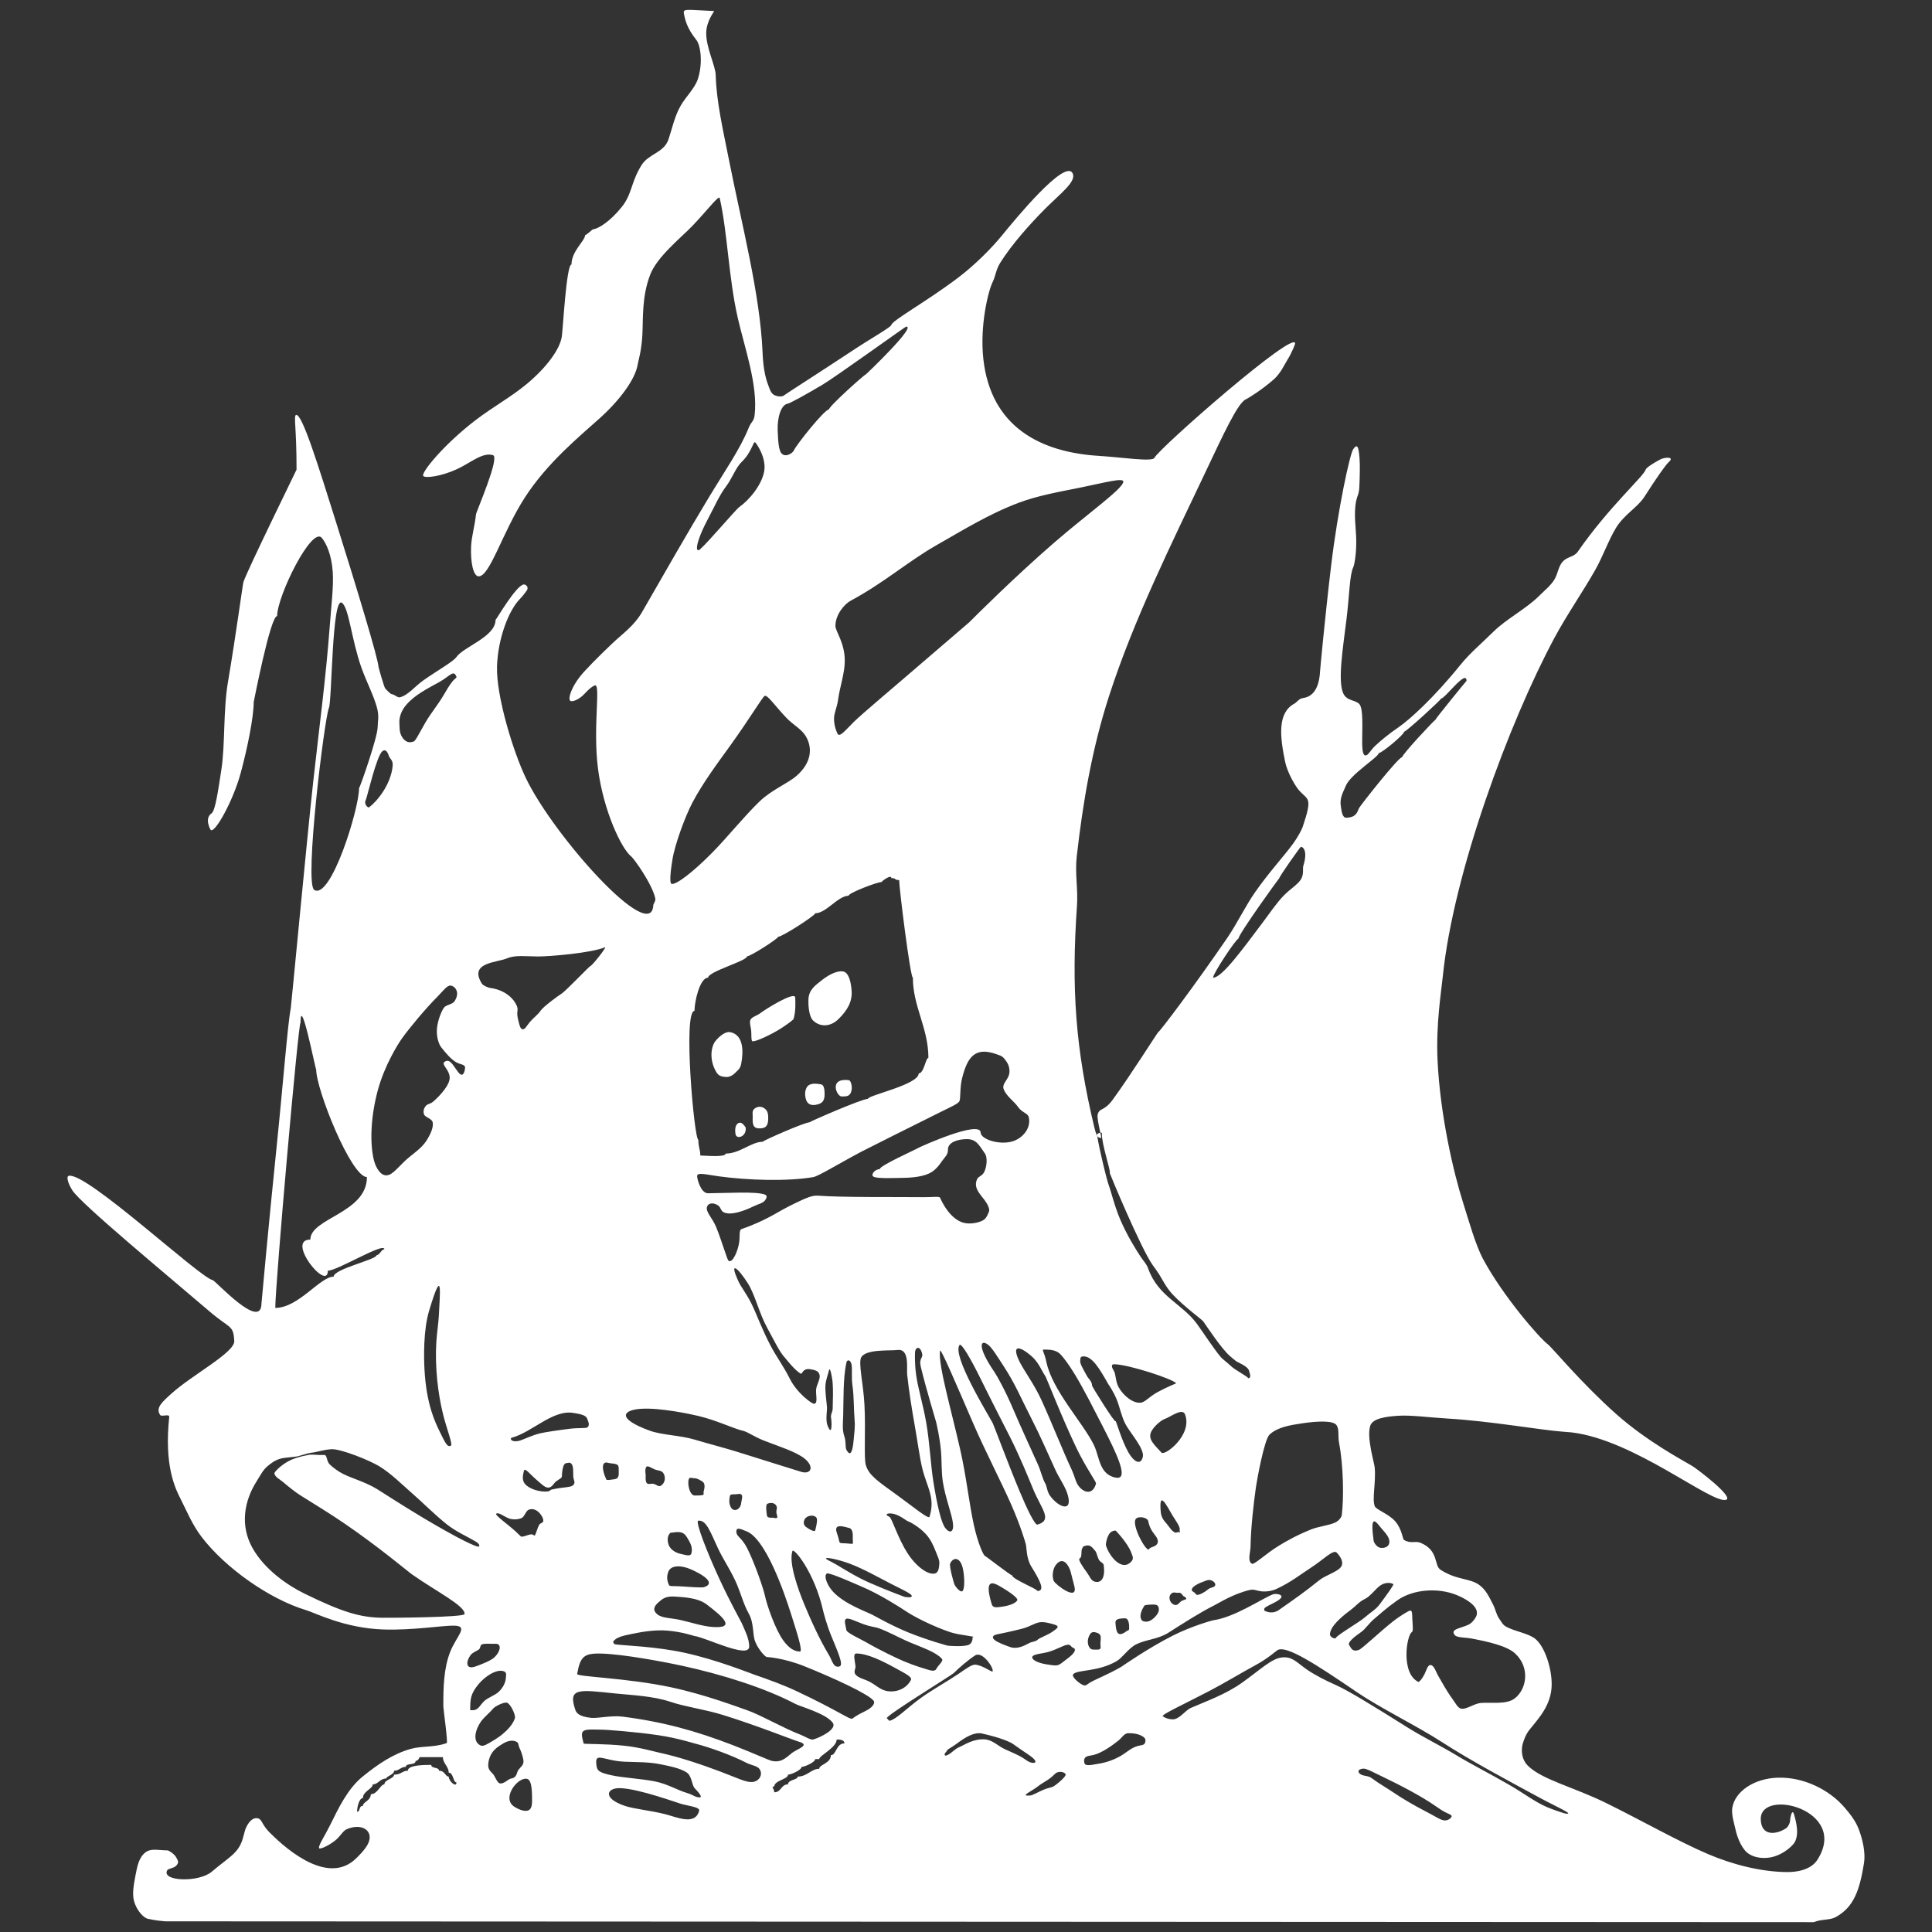 <svg xmlns="http://www.w3.org/2000/svg" xmlns:svg="http://www.w3.org/2000/svg" id="svg2160" width="512" height="512" version="1.0" xml:space="preserve"><rect width="100%" height="100%" fill="#333333" stroke="none"/><defs id="defs2235"><clipPath id="clp2"><path id="path2168" d="m 36,81.75 0,595.608 523.276,0 0,-595.608 -523.276,0 z" style="stroke:#000"/></clipPath><clipPath id="clp3"><path style="stroke:#000" id="path2173" d="m 36,81.75 523.276,0 0,595.608 -523.276,0 0,-595.608 z"/></clipPath><clipPath id="clp4"><path id="path2178" d="m 28.058,16.126 540.892,0 0,679.979 -540.892,0 0,-679.979 z" style="stroke:#000"/></clipPath></defs><clipPath id="clp1"><path style="stroke:#000" id="path2163" d="m 0,0 595.276,0 0,841.89 L 0,841.89 0,0 z"/></clipPath><path id="path2184" d="m 207.259,120.301 c -0.954,-0.777 -1.047,-3.595 -1.165,-6.199 -0.143,-3.142 0.777,-6.909 2.745,-7.144 0.428,-0.051 4.867,-2.45 9.159,-5.02 3.576,-2.141 21.908,-15.36 22.135,-15.378 2.881,-0.227 -10.571,12.619 -10.641,12.631 -0.435,0.07 -9.811,8.492 -9.811,9.313 -1.191,0 -8.681,9.421 -9.297,10.86 -0.264,0.616 -1.951,1.891 -3.124,0.937 m -19.622,17.175 c 1.884,-3.537 2.923,-6.085 4.751,-8.528 1.716,-2.294 2.57,-5.016 4.194,-6.568 2.609,-2.492 3.045,-5.534 3.539,-5.159 0.328,0.248 3.024,4.079 2.403,7.65 -0.641,3.685 -4.028,7.696 -6.619,9.513 -0.893,0.625 -8.389,9.493 -10.477,11.275 -0.298,0.255 -0.595,0.091 -0.633,0.025 -0.443,-0.784 0.626,-4.048 2.841,-8.208 m 34.291,56.92 c -0.096,-0.209 -0.935,-1.893 -0.903,-4.023 0.021,-1.457 0.825,-3.009 1.07,-4.897 0.442,-3.391 1.806,-7.094 1.78,-10.455 -0.039,-4.782 -2.482,-7.72 -2.482,-9.156 0,-2.986 2.41,-5.784 3.983,-6.632 9.131,-4.921 15.265,-10.471 22.865,-14.784 6.777,-3.847 13.76,-8.208 21.702,-11.2 5.09,-1.918 10.614,-2.875 16.598,-4.084 6.016,-1.215 11.199,-2.664 11.151,-1.517 -0.078,1.879 -9.425,8.438 -18.42,16.241 -10.521,9.125 -21.009,19.603 -22.405,21.013 -0.32,0.325 -5.954,5.073 -12.295,10.559 -7.467,6.458 -16.064,13.637 -18.378,15.928 -2.179,2.159 -3.726,4.182 -4.266,3.008 m -112.36,2.12 c -0.082,-0.011 -1.299,0.639 -2.405,-0.445 -1.483,-1.454 -1.225,-3.141 -1.321,-4.436 -0.096,-1.294 0.363,-3.184 1.855,-4.893 2.314,-2.651 5.673,-4.308 8.608,-5.929 2.987,-1.649 3.911,-3.505 4.673,-1.408 0.074,0.204 -0.537,0.512 -1.047,1.137 -0.746,0.913 -1.6,2.344 -2.444,3.791 -1.367,2.346 -3.337,4.703 -4.704,7.06 -1.702,2.936 -2.76,5.182 -3.216,5.122 m -12.638,15.502 c 0.33,-0.586 2.854,-11.788 4.427,-12.954 1.163,-0.863 1.606,1.109 1.774,1.448 0.338,0.684 1.073,1.011 0.92,2.535 -0.489,4.87 -4.08,9.28 -6.218,10.891 -0.328,0.247 -1.489,-0.882 -0.903,-1.92 m 258.402,1.586 c -0.395,-2.233 0.85,-4.093 1.265,-5.225 1.131,-3.094 8.783,-7.769 8.783,-8.799 0.803,0 6.725,-4.889 6.725,-5.669 0.56,0 9.811,-8.467 9.811,-8.798 1.028,0 6.725,-7.853 6.725,-4.675 -0.06,0 -8.268,10.077 -8.268,10.344 -0.232,0 -8.783,9.135 -8.783,9.865 -1.013,0 -10.833,12.513 -11.391,13.437 -0.337,0.559 -0.543,2.156 -2.37,2.49 -0.534,0.098 -1.298,0.294 -1.673,-0.118 -0.628,-0.686 -0.717,-2.253 -0.823,-2.852 m -177.37,20.624 c -0.648,-0.213 -0.193,-3.802 0.244,-6.474 0.677,-4.143 3.418,-11.486 5.261,-14.995 2.819,-5.365 6.781,-10.63 10.125,-15.274 5.06,-7.028 8.463,-12.742 9.032,-13.054 0.757,-0.416 2.875,2.811 5.937,5.966 1.574,1.621 3.866,2.837 4.972,4.692 1.844,3.091 1.55,6.998 -2.393,10.474 -2.379,2.097 -6.613,3.694 -9.879,6.855 -4.223,4.086 -8.562,9.544 -12.576,13.608 -5.162,5.224 -9.611,8.566 -10.723,8.201 m -94.685,1.612 c -2.692,-1.657 2.715,-45.655 3.892,-48.257 0.805,-1.775 0.79,-29.693 3.44,-27.835 1.855,1.3 2.533,9.712 5.134,17.095 1.363,3.866 3.32,7.487 4.192,10.83 0.58,2.229 0.146,3.633 0.149,4.97 0.005,2.736 -4.76,16.251 -4.937,16.251 0,5.61 -7.493,29.643 -11.869,26.946 m 238.189,23.266 c 0,-1.141 6.126,-10.344 6.725,-10.344 0,-1.157 10.753,-16.051 10.84,-16.051 0,-0.428 5.427,-8.117 5.696,-8.283 0.165,-0.102 2.091,0.45 0.641,5.121 -0.193,0.624 0.269,2.246 -0.728,3.67 -0.957,1.366 -2.765,2.392 -4.445,4.126 -1.905,1.965 -3.733,4.691 -5.548,7.1 -5.347,7.093 -10.791,14.661 -13.18,14.661 m -103.545,0.555 c 2.144,-1.68 4.161,-2.419 5.45,-2.226 1.72,0.258 2.181,3.346 2.31,5.089 0.216,2.905 -1.098,5.225 -3.525,7.586 -2.351,2.286 -5.207,1.915 -6.778,0.232 -1.046,-1.12 -1.186,-4.052 -1.148,-5.359 0.078,-2.676 1.732,-3.786 3.691,-5.322 m -80.642,10.454 c -0.527,-2.127 0.185,-2.266 -0.3,-3.492 -0.708,-1.792 -2.954,-4.234 -6.967,-4.788 -0.777,-0.107 -2.028,-0.696 -2.31,-1.146 -3.543,-5.679 3.853,-5.526 6.725,-6.737 2.17,-0.914 5.016,-0.491 8.036,-0.477 3.209,0.015 14.265,-0.915 17.849,-2.441 0.711,-0.303 -3.501,5.055 -3.92,5.011 -0.136,-0.015 -6.566,6.646 -7.485,7.222 -1.181,0.74 -5.056,3.614 -5.696,4.638 -0.547,0.877 -1.944,1.914 -2.81,2.951 -0.929,1.111 -1.335,2.185 -2.103,1.855 -0.495,-0.212 -0.714,-1.366 -1.018,-2.596 m 62.006,5.751 c -0.255,-0.594 -0.122,-1.667 -0.222,-2.742 -0.088,-0.95 -0.435,-1.894 -0.277,-2.618 0.232,-1.055 1.798,-1.245 2.814,-2.087 0.841,-0.696 9.063,-5.904 9.136,-4.058 0.06,1.509 0.142,3.816 -0.466,5.742 -0.036,0.115 -2.058,1.745 -4.469,3.13 -2.909,1.672 -6.312,3.104 -6.515,2.632 m -2.866,6.027 c -0.259,1.356 -0.86,1.674 -1.4,2.235 -0.924,0.963 -1.818,1.409 -2.93,1.259 -0.668,-0.091 -1.559,-0.149 -2.179,-1.133 -1.965,-3.117 -1.613,-6.784 -0.276,-8.42 1.094,-1.338 2.678,-2.523 3.822,-2.312 3.751,0.69 3.521,5.448 2.962,8.371 m 26.597,8.682 c -1.283,-0.022 -3.492,-4.979 1.946,-4.322 0.467,0.058 1.029,1.674 0.625,2.999 -0.379,1.247 -1.189,1.347 -2.571,1.323 m -5.365,-3.182 c 0.866,0.18 0.866,1.988 0.87,2.61 0.012,2.047 -0.989,2.406 -1.742,2.641 -0.881,0.273 -2.078,0.374 -2.768,-0.448 -0.61,-0.726 -0.785,-2.309 -0.557,-3.174 0.277,-1.051 0.805,-2.334 4.198,-1.629 m -14.088,9.353 c -0.076,1.909 -0.979,2.181 -1.866,2.266 -2.071,0.197 -2.328,-0.853 -2.231,-2.99 0.03,-0.654 -0.249,-1.606 0.407,-2.161 1.163,-0.985 2.529,-0.536 3.221,0.367 0.556,0.726 0.49,1.958 0.468,2.518 m -8.649,3.816 c -0.433,-2.688 0.878,-3.218 1.456,-2.994 0.654,0.254 1.23,1.201 1.239,1.289 0.256,2.416 -2.456,3.191 -2.695,1.705 m -9.336,5.664 c 0,-1.677 -0.514,-2.08 -0.514,-4.16 -1.1,0 -4.132,-34.162 -1.029,-34.162 0,-2.439 1.405,-8.798 3.601,-8.798 0,-1.647 10.326,-4.435 10.326,-5.669 0.963,0 8.268,-4.715 8.268,-5.19 1.091,0 9.811,-5.63 9.811,-6.221 2.887,0 6.045,-4.639 8.819,-4.639 0,-0.747 7.587,-3.644 8.783,-3.644 0,-0.236 2.572,-2.132 2.572,-1.031 1.497,0 0.563,0.516 2.058,0.516 0,2.087 2.959,25.879 3.638,25.879 0,7.627 4.115,13.331 4.115,21.241 -0.726,0 -1.182,4.123 -2.572,4.123 0,2.98 -13.449,5.778 -13.449,6.737 -1.647,0 -15.507,6.069 -15.507,6.221 -1.268,0 -12.384,4.871 -12.384,5.154 -3.03,0 -6.05,3.129 -9.811,3.129 0,1.068 -5.511,0.515 -6.725,0.515 m -83.707,5.191 c -1.376,-0.351 -2.432,-2.35 -2.858,-4.22 -1.089,-4.781 -0.682,-11.605 1.068,-18.151 1.825,-6.828 5.51,-12.572 6.457,-13.89 2.095,-2.913 6.251,-7.886 9.397,-11.051 1.537,-1.545 2.524,-3.021 3.509,-2.918 1,0.106 2.619,1.661 1.002,4.158 -0.552,0.854 -2.122,0.892 -2.736,1.621 -0.628,0.747 -1.727,3.365 -1.92,5.598 -0.198,2.304 0.528,4.225 1.135,4.988 1.047,1.319 2.493,3.093 3.898,3.923 1.24,0.732 2.524,0.52 2.411,1.599 -0.067,0.636 -0.373,2.257 -1.306,1.582 -0.676,-0.488 -1.597,-2.271 -2.458,-3.096 -0.67,-0.641 -1.304,-0.49 -1.759,-0.08 -0.816,0.736 1.781,2.261 1.416,4.564 -0.366,2.304 -3.695,5.388 -4.456,5.994 -0.601,0.478 -1.339,0.531 -1.76,0.959 -0.9,0.913 -0.75,2.176 -0.386,2.593 0.501,0.577 1.954,0.96 2.129,1.821 0.279,1.379 -0.63,3.291 -1.681,4.928 -1.393,2.168 -3.834,3.566 -5.744,5.386 -2.251,2.145 -3.634,4.132 -5.358,3.691 m 91.181,22.68 c -0.392,-0.3 -1.691,-5.02 -3.294,-8.959 -0.962,-2.362 -2.93,-4.084 -2.366,-5.406 0.481,-1.127 1.966,-0.978 3.005,-0.195 0.624,0.471 0.593,1.394 1.469,1.778 1.843,0.809 5.169,-0.327 7.826,-1.622 1.207,-0.59 2.5,-0.823 3.061,-1.607 0.483,-0.673 0.623,-1.238 -0.058,-1.506 -2.3,-0.904 -10.322,-0.372 -15.068,-0.351 -1.895,0.009 -2.873,-3.695 -2.889,-4.523 -0.023,-1.135 2.375,-0.421 5.785,0.04 7.512,1.014 17.814,1.407 24.966,0.21 1.392,-0.233 6.568,-3.454 12.778,-6.745 1.163,-0.616 13.848,-6.972 21.239,-10.639 2.673,-1.327 4.587,-2.135 4.788,-2.851 0.29,-1.035 0.061,-3.572 0.662,-5.97 1.416,-5.656 3.442,-8.385 9.077,-6.389 1.496,0.53 1.724,0.53 2.798,2.141 0.601,0.9 0.926,2.39 0.471,3.592 -0.484,1.278 -1.761,2.274 -1.35,3.472 0.66,1.916 2.781,3.265 3.86,4.828 1.013,1.467 2.574,1.602 2.818,2.67 0.696,3.051 -1.806,5.757 -4.531,6.475 -3.503,0.923 -8.19,-0.661 -8.226,-2.395 -0.069,-3.385 -15.735,3.627 -16.419,4.02 -1.192,0.684 -10.326,4.751 -10.326,5.668 -0.472,0 -1.162,0.304 -1.469,0.644 -0.155,0.171 -1.051,1.187 0.185,1.49 1.397,0.34 3.63,0.245 6.075,0.211 2.772,-0.037 5.817,-0.096 8.228,-1.17 1.641,-0.73 2.685,-2.136 3.578,-3.428 0.659,-0.954 1.515,-1.537 1.481,-2.9 -0.049,-1.952 2.602,-2.791 4.987,-2.796 2.54,-0.004 3.184,1.494 4.824,3.828 0.688,0.976 0.539,3.409 -0.205,4.897 -0.51,1.017 -1.523,1.147 -1.853,1.84 -1.064,2.24 0.641,3.863 1.941,5.568 0.78,1.024 1.46,2.392 1.185,3.061 -0.35,0.849 -0.731,1.86 -1.573,2.321 -1.309,0.72 -3.797,1.181 -5.574,0.525 -3.136,-1.157 -5.055,-4.788 -5.813,-6.505 -0.194,-0.44 -1.915,-0.129 -4.402,-0.157 -6.929,-0.077 -21.397,0.096 -27.971,-0.394 -1.536,-0.114 -3.141,0.643 -4.802,1.412 -2.004,0.926 -4.092,1.997 -6.24,3.245 -3.256,1.891 -6.785,3.389 -9.198,4.198 -0.724,0.242 -0.387,1.892 -0.63,3.517 -0.355,2.373 -1.783,5.662 -2.831,4.861 M 72.952,346.61 c 0,-6.166 6.098,-75.577 6.688,-75.577 0,-7.815 3.95,12.406 4.152,12.406 0,5.32 9.271,28.493 13.449,28.493 0,9.552 -14.993,10.873 -14.993,16.566 -6.663,0 4.63,13.981 4.63,8.246 2.589,0 14.993,-7.68 14.993,-5.669 -0.847,0 -1.215,1.546 -2.058,1.546 0,1.193 -11.392,3.656 -11.392,5.706 -3.613,0 -9.296,8.283 -15.469,8.283 m 257.811,18.626 c 0,-0.428 -3.42,-2.077 -4.703,-3.355 -0.63,-0.628 -2.107,-1.729 -2.497,-2.19 -1.902,-2.24 -4.629,-6.48 -6.35,-8.837 -3.944,-5.4 -10.259,-7.211 -12.919,-14.636 -0.473,-1.322 -1.19,-1.944 -1.946,-3.068 -1.279,-1.902 -3.754,-5.907 -5.465,-9.942 -1.607,-3.791 -2.475,-7.64 -2.964,-8.842 -0.691,-1.705 -3.461,-13.649 -3.155,-13.872 0.077,-0.055 1.255,-0.577 1.241,-0.177 -0.108,2.864 2.499,10.297 2.086,10.545 -0.049,0.03 8.14,19.782 11.382,24.403 0.628,0.895 1.043,1.384 1.668,2.373 0.827,1.309 1.937,3.629 3.659,5.441 3.29,3.457 7.62,6.488 8.095,7.136 0.816,1.113 4.71,7.124 7.052,9.157 0.36,0.313 1.333,1.14 1.709,1.411 0.275,0.196 3.165,1.339 3.361,2.529 0.066,0.397 0.796,1.922 -0.254,1.922 m -35.643,-2.061 c -0.335,-0.498 -0.858,-1.624 0.085,-1.63 3.702,-0.025 15.905,3.993 16.482,5.051 0.014,0.028 -2.561,1.031 -4.912,2.329 -2.282,1.26 -3.235,2.608 -4.387,2.79 -1.939,0.307 -4.562,-1.661 -5.92,-4.05 -0.9,-1.583 -0.696,-3.523 -1.348,-4.491 m -79.592,8.798 c -0.424,-0.092 -4.212,-2.602 -6.247,-6.65 -1.612,-3.207 -3.616,-5.948 -4.983,-8.539 -2.373,-4.498 -3.713,-8.37 -5.145,-11.28 -1.263,-2.566 -2.711,-4.336 -3.401,-5.812 -2.661,-5.699 -0.304,-3.905 2.423,0.38 1.931,3.033 3.009,7.99 5.159,11.851 1.574,2.826 3.204,6.344 4.639,7.837 0.149,0.154 2.688,3.475 4.266,4.29 0.336,0.173 0.515,-1.469 2.345,-1.209 2.14,0.306 2.354,0.803 2.572,1.417 0.415,1.17 -0.889,2.764 -0.896,4.245 -0.009,1.71 0.537,3.745 -0.732,3.47 m 3.637,1.03 c -0.183,-2.264 -0.545,-4.205 -0.398,-6.041 0.101,-1.256 0.592,-2.468 0.914,-3.787 0.345,-1.421 0.943,2.776 0.961,3.008 0.207,2.602 0.064,4.414 0.026,7.196 -0.011,0.819 -0.695,1.6 -0.381,2.648 0.07,0.237 0.38,5.162 -0.987,1.739 -0.561,-1.404 -0.081,-4.108 -0.133,-4.762 m -83.513,7.99 c 5.248,-1.369 10.896,-7.501 16.299,-6.552 1.126,0.198 3.293,0.438 3.634,1.489 0.161,0.495 0.924,1.768 0.023,2.371 -0.343,0.231 -2.801,0.113 -4.211,0.286 -3.468,0.426 -6.994,0.958 -8.158,1.235 -2.252,0.532 -4.059,1.491 -5.388,1.928 -0.85,0.28 -1.563,0.216 -1.877,0.118 -0.677,-0.209 -0.768,-0.758 -0.322,-0.875 m -23.155,-17.996 c -0.188,-3.314 -0.315,-10.5 1.217,-15.62 3.762,-12.572 2.826,-4.251 2.602,0.962 -0.1,2.313 -0.503,4.491 -0.682,7.326 -0.404,6.418 0.38,13.514 1.805,19.225 0.924,3.701 2.557,7.869 2.095,8.177 -0.932,0.622 -1.483,-0.587 -2.857,-3.373 -1.418,-2.875 -3.654,-7.476 -4.18,-16.698 m 196.036,13.099 c 1.693,-0.569 4.822,-3.124 5.528,-1.237 2.024,5.412 -5.381,11.073 -6.263,10.087 -1.792,-2.005 -3.87,-3.604 -2.578,-5.785 0.944,-1.592 2.745,-2.873 3.313,-3.064 m -84.737,4.675 c -0.669,-1.872 -0.396,-3.689 -0.343,-5.554 0.066,-2.398 0.045,-4.836 0.131,-7.136 0.085,-2.293 0.225,-4.651 0.728,-7.004 0.181,-0.852 1.076,-0.796 1.354,0.532 0.242,1.151 -0.068,3.431 0.244,5.55 0.428,2.915 0.318,6.409 0.574,9.281 0.158,1.771 -0.117,3.545 -0.246,5.04 -0.262,3.014 -0.785,4.826 -1.935,2.726 -0.319,-0.582 -0.088,-2.267 -0.506,-3.435 m 71.839,-4.159 c -0.182,0.623 -6.206,-9.168 -6.21,-9.314 -0.036,-1.29 -0.92,-1.799 -1.436,-2.755 -1.062,-1.975 -1.858,-3.182 -1.715,-4.035 0.064,-0.387 -0.113,-0.993 0.732,-1.052 2.461,-0.172 4.494,3.493 6.72,7.381 0.088,0.154 1.32,1.85 2.224,4.077 0.798,1.964 1.207,4.343 2.28,6.441 1.098,2.149 5.108,6.58 4.635,8.696 -0.534,2.392 -2.381,1.388 -3.822,-1.139 -1.853,-3.248 -3.315,-8.615 -3.407,-8.301 m -83.193,13.473 c -0.578,-0.148 -8.252,-2.588 -16.922,-5.288 -3.591,-1.119 -7.786,-2.19 -11.382,-3.271 -3.967,-1.193 -8.699,-1.181 -12.065,-2.422 -8.928,-3.293 -6.903,-5.482 -2.086,-5.766 4.97,-0.293 12.915,1.381 15.105,1.909 4.966,1.196 9.272,3.349 11.843,3.942 1.252,0.289 2.829,1.521 5.496,2.576 3.653,1.445 8.618,2.953 10.881,4.847 2.428,2.032 1.746,4.144 -0.87,3.475 m 83.707,1.546 c -0.051,-8.5e-4 -2.396,0.003 -3.883,-2.381 -1.12,-1.797 -1.408,-4.375 -2.439,-6.438 -2.98,-5.958 -10.927,-14.333 -12.51,-21.815 -0.641,-3.032 -1.434,-3.373 -0.568,-3.348 0.727,0.02 2.499,-0.084 3.814,0.841 0.758,0.535 2.572,2.885 4.543,6.178 2.234,3.732 4.722,8.657 7.059,13.204 3.762,7.32 6.825,13.787 3.983,13.759 m -132.179,-1.501 c 0.065,1.504 -0.38,1.79 -1.303,1.902 -0.908,0.11 -1.862,0.349 -2.019,-0.003 -0.543,-1.225 -1.344,-3.47 -0.522,-4.249 0.451,-0.427 1.084,-0.033 1.722,0.015 2.486,0.181 2.052,0.706 2.122,2.336 m 7.095,0.325 c -0.103,-0.51 -0.04,-1.489 0.231,-1.739 0.428,-0.392 1.256,0.293 2.251,0.703 0.774,0.32 1.722,0.234 2.196,0.896 0.741,1.036 0.562,2.675 -0.572,3.392 -0.672,0.425 -1.203,-0.296 -1.946,-0.474 -0.655,-0.156 -1.543,0.293 -1.879,-0.264 -0.424,-0.701 -0.149,-1.859 -0.282,-2.515 m 114.353,2.677 c -0.432,-0.817 -0.766,-2.288 -1.431,-3.694 -2.194,-4.634 -5.025,-11.872 -7.942,-18.303 -2.079,-4.583 -4.921,-8.155 -6.09,-10.773 -0.759,-1.697 -0.827,-2.579 -0.472,-2.891 0.592,-0.518 2.357,0.552 4.05,2.08 1.738,1.569 2.531,3.744 3.509,5.169 0.291,0.422 4.325,10.864 8.162,18.881 2.626,5.486 5.374,9.132 5.25,9.575 -0.969,3.491 -3.842,2.215 -5.036,-0.045 m -146.358,0.045 c -0.736,-0.919 -0.533,-2.221 -0.215,-3.394 0.258,-0.948 1.528,0.809 3.164,2.224 2.17,1.878 3.291,3.282 4.804,1.17 0.704,-0.982 1.858,-1.203 2.086,-1.804 0.014,-0.035 0.02,-3.64 1.206,-3.622 0.331,0.005 1.018,-0.472 1.504,0.426 0.393,0.727 0.257,1.916 0.316,3.125 0.046,0.931 0.677,1.543 0.003,2.249 -0.665,0.698 -2.555,0.483 -5.613,1.172 -0.744,0.168 -0.397,0.432 -1.162,0.522 -1.974,0.23 -4.914,-0.589 -6.095,-2.068 m 43.948,-1.545 c 1.532,0.254 1.315,-0.106 3.041,0.91 0.886,0.522 0.726,1.703 0.435,2.699 -0.238,0.814 0.873,1.087 -2.375,1.087 -1.687,0 -2.239,-4.885 -1.102,-4.697 m 94.085,1.67 c -0.875,-1.518 -1.214,-3.39 -2.035,-5.213 -2.182,-4.848 -4.68,-10.244 -6.45,-14.42 -2.207,-5.208 -4.376,-9.041 -5.016,-9.978 -4.933,-7.217 -3.672,-8.942 -1.61,-7.218 1.044,0.873 2.479,3.264 3.889,5.405 3.157,4.795 4.685,8.632 7.369,13.86 2.432,4.736 4.374,9.273 6.47,13.84 1.023,2.231 2.683,4.435 3.296,6.717 1.244,4.629 -2.571,3.123 -4.764,0.045 -0.731,-1.025 -0.843,-2.502 -1.15,-3.036 m -80.672,5.066 c -0.182,1.716 -2.004,2.499 -2.764,1.014 -0.611,-1.193 -0.326,-2.324 -0.231,-2.888 0.098,-0.58 0.75,-0.467 1.527,-0.493 0.604,-0.021 1.327,-0.337 1.649,0.241 0.246,0.441 -0.092,1.283 -0.181,2.126 m 31.833,-38.694 c 1.321,-2.197 7.528,-1.664 9.636,-1.915 3.21,-0.385 2.36,4.857 2.517,6.428 0.407,4.066 1.381,10.044 1.879,12.808 0.954,5.315 1.45,9.436 2.177,12.308 1.234,4.883 3.447,7.604 1.87,12.673 -0.229,0.732 -4.491,-2.785 -8.576,-5.744 -4.996,-3.619 -7.467,-5.205 -8.291,-7.944 -0.575,-1.91 -0.009,-9.11 -0.371,-16.018 -0.294,-5.63 -1.692,-11.179 -0.841,-12.597 m -25.056,41.609 c -0.284,-2.072 -0.092,-2.684 0.202,-2.795 1.176,-0.445 2.128,-0.076 2.431,0.752 0.148,0.404 -0.104,1.054 -0.087,1.508 0.015,0.41 0.333,1.139 0.257,1.354 -0.157,0.44 -0.824,0.101 -1.118,0.112 -1.573,0.054 -1.592,-0.25 -1.685,-0.931 m 71.749,2.755 c -0.689,0.203 -2.822,-4.248 -4.77,-8.923 -3.248,-7.79 -6.772,-17.369 -7.1,-17.988 -1.248,-2.357 -10.866,-17.927 -8.783,-20.69 0.493,-0.652 3.141,3.992 5.431,8.648 3.139,6.38 7.138,14.139 7.951,15.756 2.682,5.338 4.806,10.611 6.154,13.866 2.179,5.265 5.232,8.117 1.115,9.33 m -27.589,-11.386 c -0.73,-4.548 -0.967,-10.327 -1.9,-15.694 -0.824,-4.734 -2.229,-9.231 -2.681,-12.711 -0.398,-3.069 -0.301,-5.199 -0.28,-5.851 0.039,-1.248 1.16,-1.921 1.8,0.009 0.564,1.697 -0.884,1.193 -0.24,3.932 1.231,5.227 3.978,14.267 4.04,14.553 0.228,1.041 0.938,4.001 1.268,7.497 0.25,2.634 0.067,5.527 0.518,8.401 0.635,4.039 2.354,8.419 2.661,10.84 0.306,2.421 -0.801,2.884 -2.019,1.327 -1.138,-1.454 -2.198,-6.277 -3.167,-12.305 m -33.887,11.901 c -0.537,-0.463 -0.592,-1.3 -0.188,-1.963 0.694,-1.139 2.596,-1.196 3.104,-0.358 0.289,0.478 0.097,1.638 -0.33,3.317 -0.173,0.683 -2.148,-0.619 -2.586,-0.996 m 94.144,-3.9 c -0.527,-5.956 1.5,-1.769 3.179,1.066 0.508,0.859 2.116,3 1.826,3.695 -0.082,0.195 0.384,0.833 -0.212,0.62 -0.262,-0.093 -0.73,0.229 -0.955,0.132 -0.975,-0.419 -1.414,-1.323 -2.156,-2.226 -0.584,-0.713 -1.528,-1.531 -1.683,-3.288 m -169.584,6.513 c -0.31,-0.24 -0.784,-0.774 -1.45,-1.381 -1.999,-1.822 -5.596,-4.345 -5.055,-4.649 0.75,-0.422 1.981,0.804 3.558,1.341 0.574,0.195 1.915,0.328 3.123,-0.153 0.771,-0.308 1.12,-1.853 1.847,-2.189 1.341,-0.62 2.508,0.362 2.958,0.871 0.41,0.464 1.071,1.376 0.954,2.14 -0.079,0.525 -0.726,0.41 -1.027,0.906 -0.535,0.885 -0.848,2.311 -1.143,2.796 -0.176,0.291 -0.514,-0.27 -1.005,-0.227 -0.94,0.082 -2.359,0.855 -2.759,0.544 m 87.31,1.941 c -3.838,-0.394 -2.317,0.568 -3.549,-2.827 -1.028,-2.833 2.19,-1.569 3.242,-1.341 0.959,0.206 0.991,1.626 0.966,2.266 -0.073,1.925 0.436,2.013 -0.659,1.902 m -143.108,-23.592 -0.534,-0.365 c 0.336,-0.127 0.941,-0.14 1.678,-0.282 1.29,-0.249 2.877,-0.716 4.38,-0.807 2.65,-0.16 10.464,3.103 12.742,4.508 3.27,2.015 6.081,4.894 8.866,7.309 2.604,2.259 5.837,5.536 9.085,8.122 2.42,1.927 5.953,3.507 7.606,4.523 1.247,0.767 0.981,1.197 0.875,1.318 -0.363,0.414 -5.83,-2.263 -14.507,-7.427 -5.928,-3.527 -11.622,-7.264 -12.555,-7.826 -3.557,-2.145 -7.533,-3 -9.97,-4.557 -1.618,-1.034 -2.633,-2.007 -2.796,-2.287 -0.611,-1.047 -0.465,-2.161 -1.156,-2.149 -1.777,0.034 -3.073,-0.143 -3.713,-0.08 m 281.797,22.795 c -0.902,-6.522 0.227,-5.633 1.63,-3.798 0.675,0.881 2.013,2.131 2.387,3.214 0.703,2.028 -1.029,2.705 -2.297,2.447 -0.866,-0.176 -1.647,-1.321 -1.721,-1.862 m -62.962,-5.844 c 0.714,-0.741 3.051,-0.335 3.237,0.679 0.443,2.408 1.808,3.545 2.221,4.303 0.629,1.157 0.275,1.813 -0.443,2.237 -0.491,0.29 -1.254,0.351 -1.588,0.868 -0.642,0.992 -4.849,-6.614 -3.428,-8.087 m -120.668,9.339 c -0.184,-0.033 -2.007,-0.428 -2.921,-1.847 -0.479,-0.743 -0.809,-2.359 -0.166,-3.307 0.437,-0.644 0.235,-0.381 1.029,-0.516 2.498,-0.422 3.13,0.291 3.841,1.477 0.628,1.047 1.512,2.438 1.049,4.047 -0.285,0.99 -1.783,0.33 -2.833,0.146 m 151.395,2.614 c -1.274,-0.728 -0.416,-2.885 -0.384,-4.547 0.099,-5.205 0.804,-11.226 1.424,-15.706 0.237,-1.717 2.201,-12.669 3.617,-13.982 2.117,-1.964 5.399,-2.495 8.625,-2.978 4.148,-0.622 8.167,-0.767 9.088,0.439 0.829,1.084 0.351,2.907 0.712,4.763 1.178,6.058 1.272,14.813 0.713,19.137 -0.058,0.456 -0.701,1.485 -1.801,1.976 -1.716,0.765 -4.371,1.01 -6.317,1.794 -3.974,1.605 -6.674,3.172 -8.642,4.377 -3.336,2.044 -6.465,5.054 -7.035,4.728 m -36.159,-8.798 c 0.103,0.009 3.3,3.432 4.143,5.804 0.328,0.928 0.833,1.591 -0.028,2.478 -2.68,2.766 -6.081,-2.016 -6.681,-4.484 -0.046,-0.19 0.217,-1.897 0.907,-2.931 0.472,-0.707 1.345,-0.897 1.659,-0.866 m -59.933,-3.645 c -1.623,-0.716 -0.239,-1.169 1.345,-0.728 1.487,0.413 3.129,1.7 3.285,1.758 0.657,0.243 3.145,1.495 5.031,3.543 1.309,1.422 2.057,3.143 2.683,4.755 0.428,1.103 0.978,2.177 0.897,2.989 -0.086,0.855 -0.059,2.463 -1.236,2.714 -1.832,0.392 -4.936,-1.886 -7.185,-5.378 -2.683,-4.166 -4.134,-9.351 -4.819,-9.653 m 50.434,11.011 c 0.759,-0.373 0.215,-2.001 0.717,-2.728 0.347,-0.503 -0.052,-0.3 0.513,-0.516 1.484,-0.567 1.989,0.209 2.88,1.249 0.424,0.496 0.541,1.638 1.035,2.448 0.339,0.556 1.135,0.734 1.215,1.318 0.568,4.154 -1.186,4.916 -2.643,4.294 -0.78,-0.333 -1.108,-1.371 -1.762,-2.26 -1.248,-1.695 -2.491,-3.543 -1.956,-3.805 m -108.824,7.101 c -0.77,-1.591 -0.489,-2.719 -0.215,-3.502 0.65,-1.849 3.422,-1.843 6.033,-0.678 5.65,2.52 5.553,4.174 3.306,4.736 -0.553,0.137 -3.934,-0.086 -6.427,-0.262 -1.398,-0.098 -2.517,0.084 -2.699,-0.294 m 97.635,1.546 c 0,-0.531 -6.688,-3.144 -6.688,-4.123 -0.434,0 -7.104,-5.187 -7.24,-5.191 -0.31,-0.009 -1.807,-3.053 -2.969,-8.352 -1.162,-5.299 -1.989,-12.854 -3.581,-19.847 -2.556,-11.228 -5.809,-22.274 -5.355,-26.136 0.119,-1.02 4.347,8.936 8.808,19.24 3.198,7.391 7.372,15.374 10.109,21.597 2.493,5.665 3.695,9.897 3.829,10.407 0.257,0.975 0.09,3.723 1.478,5.957 2.27,3.658 3.719,6.449 1.608,6.449 m -23.15,-7.216 c 0.668,-1.725 2.798,-2.13 3.47,1.705 0.307,1.748 0.493,4.823 -0.188,5.529 -0.408,0.426 -1.491,-0.653 -2.031,-1.557 -0.319,-0.531 -1.494,-5.053 -1.251,-5.678 m 31.931,2.062 c 0.06,0.212 0.576,2.298 0.981,3.824 1.14,4.307 -5.049,-0.353 -5.462,-1.374 -0.506,-1.252 -0.232,-3.141 0.563,-4.185 1.924,-2.528 3.476,0.185 3.918,1.734 m 32.154,4.588 c 0.27,-0.71 1.858,-1.52 3.34,-2.026 0.377,-0.13 1.002,-0.479 1.728,-0.245 0.496,0.161 1.294,0.701 1.092,1.35 -0.173,0.554 -1.217,0.512 -1.861,1.042 -0.262,0.216 -1.335,1.086 -2.468,1.412 -0.716,0.205 -0.721,-0.1 -1.066,-0.478 -0.235,-0.258 -1.016,-0.394 -0.764,-1.055 m -76.065,2.149 c -0.069,-0.007 -4.571,-1.659 -9.315,-3.739 -3.537,-1.551 -6.594,-3.499 -8.839,-4.827 -1.588,-0.939 -3.079,-1.486 -2.684,-1.732 0.264,-0.166 2.956,0.286 6.106,1.441 3.613,1.324 7.727,3.677 11.139,5.42 3.519,1.798 6.263,2.974 5.178,3.464 -0.258,0.117 -0.918,0.041 -1.585,-0.027 m 70.81,-1.03 c 0.54,-0.337 1.133,-0.007 1.461,-0.063 1.294,-0.22 1.075,0.823 1.88,1.042 0.156,0.042 0.501,0.442 0.394,0.583 -0.177,0.235 -0.986,0.288 -1.446,0.69 -0.574,0.501 -0.975,1.278 -1.992,0.729 -0.975,-0.525 -1.491,-2.239 -0.298,-2.982 m -41.051,1.979 c -0.61,0.917 -2.554,1.448 -4.2,1.659 -1.2,0.155 -2.227,0.369 -2.547,-0.694 -2.099,-6.945 0.298,-5.874 2.517,-4.537 0.388,0.234 4.763,2.774 4.231,3.572 m -187.842,-39.024 0.528,0.369 c 0.02,8.6e-4 -3.419,0.441 -5.773,1.709 -2.283,1.23 -3.807,2.972 -3.766,3.242 0.15,0.997 1.452,1.573 2.352,2.346 1.605,1.376 3.323,2.723 4.676,3.568 3.489,2.18 7.672,4.733 11.457,7.314 9.174,6.257 17.066,12.908 17.907,13.498 6.679,4.692 14.177,8.374 14.014,10.562 -0.067,0.9 -19.77,1.012 -21.839,0.986 -5.93,-0.077 -10.704,-1.574 -20.476,-6.342 -4.628,-2.258 -10.692,-6.422 -13.907,-12.177 -3.299,-5.906 -2.247,-12.401 1.177,-17.75 0.983,-1.536 1.568,-2.847 2.849,-3.923 0.822,-0.689 1.925,-1.551 3.378,-1.963 1.248,-0.355 3.837,-0.411 4.828,-0.695 l 2.596,-0.744 z m 220.881,44.262 c -0.968,-1.233 0.288,-3.275 0.666,-3.882 0.174,-0.279 2.626,-0.346 3.005,-0.245 0.826,0.224 0.81,0.85 0.841,1.272 0.067,0.888 -1.144,2.405 -2.411,3.003 -0.865,0.407 -1.851,0.172 -2.102,-0.149 m -123.624,-6.276 c 1.517,0.136 5.789,0.17 8.262,2.046 4.151,3.15 8.088,6.48 1.537,5.995 -2.72,-0.203 -5.736,-1.254 -8.65,-1.886 -2.267,-0.491 -4.607,-0.442 -5.836,-1.39 -1.436,-1.108 -1.003,-2.19 0.206,-3.241 0.877,-0.764 1.795,-1.763 4.481,-1.523 m 116.627,6.858 c -0.049,-0.865 0.903,-1.096 2.563,-1.103 0.978,-0.003 1.098,1.697 1.07,2.707 -0.015,0.542 -0.258,0.378 -0.775,0.755 -0.173,0.125 -0.336,0.234 -0.488,0.327 -1.8,1.084 -2.226,-0.148 -2.37,-2.686 m 57.166,1.914 c 0.73,-1.723 3.417,-3.971 5.304,-5.341 1.039,-0.755 2.187,-2.145 3.525,-2.745 1.612,-0.724 3.046,-2.98 4.428,-3.788 1.615,-0.945 3.065,-0.38 3.221,-0.181 0.145,0.184 -1.6,2.629 -3.696,5.426 -0.986,1.315 -2.59,2.206 -3.858,3.356 -1.285,1.167 -7.302,4.653 -7.683,5.45 -0.182,0.381 -1.256,-0.136 -1.49,-0.634 -0.22,-0.469 0.144,-1.294 0.249,-1.543 m -101.576,4.239 c -0.052,-0.004 -5.413,-1.46 -10.379,-3.477 -4.812,-1.956 -9.173,-4.52 -9.795,-4.806 -2.742,-1.265 -8.963,-3.565 -11.277,-7.368 -0.677,-1.114 -1.445,-2.943 -0.592,-3.492 0.581,-0.373 8.34,3.123 9.276,3.513 4.549,1.894 10.533,5.735 11.376,6.317 2.437,1.68 7.672,4.276 12.086,5.746 2.394,0.798 7.283,1.159 5.848,1.299 -0.021,0.003 0.22,1.8 -1.422,2.165 -1.739,0.388 -4.273,0.157 -5.121,0.105 m 17.051,0.514 c -0.241,-0.034 -2.511,-0.804 -3.948,-1.562 -1.436,-0.756 -1.796,-1.708 0.309,-2.046 0.333,-0.052 3.009,-0.599 6.194,-1.395 2.169,-0.542 3.309,-1.527 4.8,-1.733 1.235,-0.169 2.96,0.38 3.484,0.514 2.047,0.525 1.091,1.085 -0.059,1.916 -1.387,1.003 -3.56,1.691 -4.093,2.244 -0.44,0.456 -1.516,0.504 -2.043,0.783 -1.584,0.836 -2.919,1.52 -4.644,1.278 m 21.681,0.516 c -0.032,-0.003 -0.682,0.079 -1.12,-0.452 -0.564,-0.683 -0.841,-2.163 0.043,-3.601 0.6,-0.977 1.528,-0.476 1.942,-0.373 0.028,0.007 0.647,0.161 0.841,0.751 0.193,0.59 -0.036,1.617 -0.009,2.27 0.028,0.684 0.31,1.406 -0.719,1.406 -0.323,0 -0.653,0.03 -0.977,0 m -78.012,0.514 c -0.422,-0.1 -2.059,0.143 -4.288,-2.873 -2.161,-2.924 -4.399,-9.423 -4.949,-12.068 -0.34,-1.634 -2.643,-8.424 -4.628,-12.359 -1.448,-2.871 -2.748,-3.101 -2.896,-4.237 -0.238,-1.824 1.592,-0.697 2.481,-0.405 5.272,1.727 10.375,16.854 11.935,21.795 1.545,4.892 3.377,10.392 2.345,10.147 m 71.801,-1.545 c 0.621,0.726 1.028,0.591 1.12,0.92 0.234,0.839 -1.345,2.036 -2.098,2.602 -2.561,1.927 -2.011,1.928 -5.396,1.415 -2.319,-0.353 -3.921,-1.222 -3.795,-1.904 0.175,-0.938 2.802,-0.841 4.915,-1.582 2.804,-0.983 4.53,-2.3 5.255,-1.45 m -70.595,-11.02 c -1.495,-3.627 -4.205,-10.917 -3.116,-14.091 0.313,-0.912 5.777,5.474 8.119,15.797 0.135,0.597 0.898,3.549 2.053,6.425 1.582,3.941 3.537,8.03 2.307,8.374 -1.653,0.464 -1.847,-1.404 -2.813,-3.016 -2.487,-4.151 -4.736,-9.09 -6.55,-13.489 m -86.222,12.018 c 0.459,-0.327 0.324,-1.162 0.774,-1.335 0.937,-0.36 2.373,-0.104 3.537,-0.179 1.785,-0.115 1.492,1.928 -0.102,3.512 -0.997,0.989 -3.529,1.934 -5.055,2.486 -2.697,0.976 -2.601,-1.243 -1.4,-2.931 0.545,-0.766 1.669,-1.143 2.246,-1.552 m 118.6,5.223 c -0.264,-0.084 -2.872,-0.796 -6.05,-2.135 -1.551,-0.653 -6.37,-2.925 -10.03,-5.068 -0.987,-0.577 -5.015,-2.436 -5.122,-3.141 -0.197,-1.296 -0.732,-2.574 -0.077,-2.991 0.592,-0.376 2.722,0.723 4.694,1.439 1.634,0.592 3.161,0.778 3.614,0.926 2.712,0.887 5.523,2.554 8.424,3.785 3.5,1.485 6.982,2.597 8.613,4.385 0.595,0.653 -0.753,1.464 -1.493,2.801 -0.409,0.74 -1.731,0.265 -2.572,0 m -10.475,13.033 c -0.979,-0.322 17.079,-11.371 17.715,-12.002 1.496,-1.486 3.944,-3.575 5.659,-4.675 1.992,-1.279 5.09,3.474 4.635,4.239 -0.171,0.288 -2.598,-1.649 -4.591,-1.798 -0.935,-0.07 -2.488,1.115 -4.576,2.53 -2.693,1.823 -6.716,4.047 -9.883,6.329 -3.549,2.555 -6.439,5.601 -8.166,5.995 -0.319,0.072 -0.55,-0.538 -0.792,-0.618 m 51.816,-8.91 c -1.22,-0.617 -2.854,-2.177 -2.477,-2.727 0.919,-1.339 6.522,-0.581 11.589,-3.555 1.489,-0.874 3.141,-3.42 5.112,-4.414 2.578,-1.299 5.814,-1.34 8.571,-3.094 4.126,-2.626 8.309,-5.324 12.24,-7.302 1.299,-0.654 4.882,-2.965 9.338,-4.035 1.054,-0.253 1.93,0.245 3.092,0.374 1.237,0.138 2.763,-0.094 3.913,-0.615 3.689,-1.67 6.675,-4.035 9.481,-5.851 2.93,-1.897 5.643,-4.727 6.535,-3.804 1.005,1.041 2.029,2.664 1.077,3.871 -1.014,1.284 -4.089,2.158 -5.708,3.461 -3.99,3.215 -6.327,4.817 -10.715,7.896 -1.59,1.114 -3.187,0.454 -3.684,0.24 -0.185,-0.079 -0.395,-0.589 0.173,-0.975 1.086,-0.734 3.54,-1.627 4.113,-2.505 0.597,-0.914 -1.412,-1.236 -2.248,-0.894 -3.053,1.252 -10.191,6.106 -15.787,6.848 -0.021,0.003 -5.4,1.406 -10.636,4.053 -6.63,3.35 -13.447,8.138 -13.656,8.261 -3.342,1.952 -6.581,3.202 -8.298,4.177 -0.824,0.469 -1.045,1.087 -2.024,0.591 m -59.934,-8.283 c 2.965,-0.028 7.168,2.092 10.405,3.883 2.438,1.35 4.507,2.315 4.085,3.131 -1.224,2.371 -3.95,3.421 -6.511,2.906 -1.605,-0.322 -2.944,-1.662 -4.431,-2.428 -1.452,-0.749 -2.979,-0.98 -3.741,-1.926 -0.607,-0.756 0.064,-1.425 -0.006,-2.207 -0.11,-1.222 -0.763,-3.35 0.198,-3.36 m 157.943,11.963 c -1.557,-2.115 -3.029,-4.902 -3.458,-5.6 -0.855,-1.39 -1.254,-3.027 -2.12,-3.273 -0.872,-0.249 -1.182,1.175 -1.761,2.373 -0.578,1.199 -1.426,2.174 -1.654,2.062 -4.697,-2.317 -3.078,-12.405 -1.709,-13.194 0.419,-0.241 0.213,-1.892 0.134,-3.357 -0.07,-1.293 0.059,-2.44 -0.648,-2.348 -0.197,0.025 -2.415,1.227 -4.613,2.974 -3.665,2.912 -7.999,7.095 -8.871,7.427 -1.946,0.74 -2.193,-0.784 -2.523,-1.11 -0.845,-0.835 1.708,-2.619 3.156,-3.657 1.077,-0.771 2.068,-2.365 3.555,-3.573 1.384,-1.124 2.808,-2.546 5.976,-4.786 4.106,-2.903 10.699,-3.438 15.704,-1.399 1.493,0.609 6.012,2.669 5.311,5.317 -0.137,0.515 -0.989,1.998 -2.189,2.556 -2.14,0.994 -4.943,1.167 -3.607,2.753 0.612,0.726 2.654,0.56 4.618,0.938 4.021,0.776 9.184,1.886 11.374,3.934 4.068,3.804 3.027,9.542 -0.148,11.926 -2.172,1.631 -5.857,0.978 -8.867,1.175 -1.695,0.111 -3.667,1.606 -5.06,1.554 -1.084,-0.04 -1.634,-1.381 -2.601,-2.693 m -260.244,3.057 c 0,-2.887 0.047,-4.258 2.153,-6.822 1.807,-2.202 4.774,-4.077 6.628,-3.522 0.981,0.294 0.708,0.975 0.679,1.669 -0.044,1.047 -0.532,2.571 -2.025,3.912 -0.896,0.805 -2.633,1.431 -3.508,2.168 -1.14,0.959 -1.419,1.94 -2.359,2.402 -0.595,0.292 -1.228,0.194 -1.57,0.194 m 86.422,-5.077 c -3.35,-1.576 -7.185,-2.98 -11.109,-4.331 -1.655,-0.568 -9.796,-3.876 -18.292,-5.759 -7.674,-1.701 -15.821,-1.928 -18.458,-2.257 -0.608,-0.076 -0.694,-0.662 -0.673,-0.698 0.701,-1.258 2.799,-1.637 5.082,-2.114 2.843,-0.594 6.134,-1.101 9.239,-0.853 3.956,0.315 7.065,1.414 7.209,1.431 2.926,0.347 14.527,6.217 14.52,2.788 -0.004,-2.092 -1.104,-4.16 -1.979,-6.199 -0.137,-0.319 -3.138,-5.686 -5.911,-11.691 -3.345,-7.248 -6.49,-15.338 -5.602,-15.453 2.108,-0.271 3.187,2.961 5.224,7.34 1.349,2.899 3.634,6.221 5.058,9.652 1.093,2.636 1.782,5.297 3.082,7.608 1.441,2.562 0.964,5.515 1.703,7.416 0.822,2.115 2.675,4.103 3.08,4.115 0.064,0.002 4.385,0.187 10.1,2.49 7.653,3.085 16.762,7.282 18.185,9.054 0.623,0.776 -0.562,2.003 -2.113,2.749 -2.827,1.358 -3.027,1.773 -3.551,2.041 -0.604,0.31 -3.774,-2.147 -14.791,-7.33 m 4.488,12.845 c -0.706,0.2 -2.27,-0.846 -3.35,-1.256 -4.449,-1.69 -10.915,-5.401 -14.215,-6.512 -2.018,-0.678 -10.898,-4.091 -20.062,-6.051 -11.783,-2.518 -25.082,-2.793 -24.945,-3.537 0.843,-4.577 1.68,-5.569 6.557,-5.409 5.704,0.187 15.83,2.057 21.237,3.223 10.742,2.318 22.154,5.958 30.041,10.116 1.423,0.75 8.097,2.529 9.901,4.989 1.235,1.685 -3.288,3.903 -5.164,4.436 m -84.737,-8.282 c 0.29,-0.347 2.219,-1.51 3.423,-1.498 0.919,0.009 2.449,3.142 2.262,4.031 -0.232,1.111 -1.699,3.673 -5.896,6.125 -1.298,0.759 -2.45,1.57 -3.224,1.204 -2.234,-1.06 -1.363,-4.181 0.053,-6.251 0.79,-1.156 2.395,-2.437 3.381,-3.61 m 73.897,13.988 c -0.878,-0.163 -4.988,-2.09 -10.38,-4.174 -9.94,-3.841 -18.67,-6.239 -29.366,-7.592 -2.916,-0.368 -6.5,0.507 -8.318,0.322 -3.241,-0.328 -3.9,-1.407 -4.117,-2.031 -2.098,-6.022 0.931,-5.422 10.575,-4.425 4.384,0.453 9.936,0.647 14.622,2.219 4.108,1.377 8.987,1.956 13.913,3.485 9.227,2.866 18.256,6.524 20.144,7.089 3.149,0.944 -0.562,1.876 -1.981,3.068 -1.825,1.531 -2.924,2.44 -5.092,2.038 m 61.095,-3.398 c -1.378,-0.743 -2.663,-1.985 -4.338,-2.274 -2.289,-0.394 -4.657,0.665 -6.227,1.512 -0.856,0.461 -1.468,0.562 -2.415,1.379 -0.764,0.659 -2.588,2.066 -2.45,0.889 0.021,-0.167 0.622,-0.707 0.698,-0.987 0.058,-0.222 1.242,-0.766 2.523,-1.734 2.478,-1.873 4.752,-3.113 6.722,-2.664 1.2,0.272 5.197,1.174 7.734,2.486 0.397,0.205 2.455,1.739 4.312,2.954 3.246,2.124 2.053,2.682 0.581,2.151 -0.619,-0.224 -1.533,-1.023 -2.637,-1.605 -1.612,-0.852 -3.513,-1.574 -4.503,-2.107 m 22.099,4.43 c -0.676,-0.117 -0.67,-1.347 -0.415,-1.758 0.441,-0.712 1.405,-0.637 2.341,-0.876 2.207,-0.559 4.712,-2.327 6.557,-3.786 0.965,-0.763 1.535,-1.94 2.599,-1.98 2.819,-0.108 4.867,1.06 4.595,2.077 -0.106,0.398 -0.008,0.955 -1.2,1.132 -2.331,0.346 -3.487,1.697 -5.235,2.734 -1.668,0.988 -3.846,1.856 -6.306,2.195 -0.962,0.131 -1.835,0.452 -2.937,0.263 m -96.955,1.774 c -4.8,-1.796 -10.654,-3.841 -16.53,-5.098 -1.008,-0.216 -4.891,-1.335 -8.946,-1.762 -5.214,-0.549 -10.715,-0.41 -10.761,-0.571 -1.163,-4.089 -0.429,-3.803 5.571,-3.658 0.085,0.002 7.774,0.471 14.395,1.468 4.679,0.703 8.826,1.997 9.38,2.139 4.032,1.036 9.826,3.105 13.754,5.135 1.151,0.594 2.735,0.82 3.331,1.471 1.193,1.302 0.348,3.332 -1.582,3.613 -1.703,0.247 -4.119,-1.056 -8.612,-2.738 m -61.526,-1.995 c 0.299,-3.441 2.666,-4.661 3.882,-5.416 1.153,-0.715 2.608,-1.108 3.727,-0.428 0.471,0.286 0.384,0.943 0.598,1.4 0.469,1.005 0.869,2.064 1.089,3.283 0.249,1.382 -0.614,1.765 -1.317,2.714 -0.482,0.65 -0.325,2.06 -1.921,2.275 -0.75,0.101 -1.955,1.576 -3.05,1.266 -0.656,-0.184 -1.244,-1.889 -1.749,-2.458 -0.548,-0.617 -1.388,-1.145 -1.259,-2.637 m 75.802,7.473 c 0,-0.981 -1.018,-1.546 0,-1.546 0,-1.593 3.638,-1.866 3.638,-3.129 0.879,0 3.602,-1.258 3.602,-2.062 0.878,0 3.601,-1.257 3.601,-2.061 l 1.066,0 c 0,-0.924 4.63,-3.045 4.63,-5.191 0.98,0 2.058,0.141 2.058,1.03 -2.229,0 -2.139,3.13 -3.601,3.13 0,2.193 -3.087,2.455 -3.087,3.608 -2.11,0 -3.181,2.061 -5.696,2.061 0,0.921 -2.572,0.779 -2.572,2.062 -1.893,0 -1.735,2.098 -3.638,2.098 m 74.423,-4.915 c 0.689,-0.701 2.226,-0.639 2.758,0.069 0.435,0.58 -2.631,2.972 -3.117,3.257 -0.572,0.334 -1.645,0.47 -2.604,0.872 -1.519,0.638 -2.992,1.509 -3.559,1.564 -3.093,0.301 0.192,-1.014 1.941,-2.397 1.619,-1.279 2.757,-1.509 4.581,-3.364 m -114.12,-3.185 c 3.222,0.143 6.227,0.029 9.345,0.644 2.719,0.536 5.438,1.096 7.107,2.187 1.438,0.943 1.348,3.367 2.183,4.234 2.039,2.116 2.031,2.692 0.452,2.268 -0.667,-0.179 -1.245,-0.701 -2.664,-1.094 -2.093,-0.58 -5.009,-2.341 -8.325,-3.009 -3.718,-0.747 -8.523,-0.962 -11.631,-1.655 -3.328,-0.742 -3.696,-1.22 -3.891,-2.553 -0.563,-3.842 1.753,-1.275 7.425,-1.023 m -24.496,10.313 c -0.003,0.881 -0.043,2.372 -1.17,2.649 -1.238,0.304 -2.82,-0.598 -3.462,-0.987 -3.472,-2.103 0.44,-7.517 3.006,-7.471 1.344,0.023 1.636,1.985 1.626,5.809 m -46.376,2.94 c 0,-1.1 0.518,-3.607 1.544,-3.607 0,-1.828 2.609,-2.426 2.609,-3.645 1.506,0 1.835,-1.546 3.601,-1.546 0,-0.639 2.058,-0.979 2.058,-2.062 1.399,0 1.733,-1.031 3.124,-1.031 0,-1.08 2.572,-0.335 2.572,-1.545 0.44,0 1.029,-0.605 1.029,-1.031 l 6.21,0 c 0,1.679 1.543,2.463 1.543,4.123 1.28,0 1.131,2.578 2.058,2.578 0,1.504 -2.058,-0.302 -2.058,-1.547 -0.969,0 -0.946,-1.545 -2.572,-1.545 0,-1.054 -2.058,-0.492 -2.058,-1.545 -1.472,0 -6.21,-0.05 -6.21,1.545 -1.512,0 -1.719,1.031 -3.637,1.031 0,1.093 -2.572,1.302 -2.572,2.577 -1.072,0 -1.798,2.614 -3.601,2.614 0,1.753 -2.095,2.022 -2.095,3.091 -1.183,0 -0.615,1.546 -1.544,1.546 m 320.355,0.516 c -0.426,-0.044 -3.063,-0.922 -4.946,-1.707 -3.034,-1.265 -6.267,-3.713 -9.787,-5.762 -4.981,-2.9 -10.293,-5.586 -14.331,-8.034 -4.064,-2.464 -8.799,-4.763 -13.034,-7.421 -8.188,-5.138 -15.462,-9.663 -18.93,-11.189 -2.957,-1.302 -5.893,-2.869 -7.672,-4.125 -2.773,-1.957 -3.818,-3.432 -6.521,-3.169 -2.76,0.267 -5.729,3.222 -10.617,6.707 -4.257,3.033 -9.275,4.823 -13.464,6.632 -1.73,0.746 -3.13,3.208 -5.091,3.072 -0.938,-0.064 -1.77,-0.326 -2.435,-0.82 -0.51,-0.379 5.508,-3.147 12.206,-6.632 4.295,-2.235 8.754,-4.965 12.329,-6.893 3.311,-1.785 5.359,-3.679 5.816,-3.973 2.33,-1.5 10.562,3.959 21.044,11.079 6.536,4.439 15.851,8.906 22.52,13.229 7.593,4.921 18.028,10.496 26.262,14.945 4.319,2.333 8.971,4.301 6.649,4.061 m -234.111,-2.493 c 2.511,0.615 4.644,0.835 4.401,1.747 -1.058,3.976 -5.972,1.636 -9.02,0.872 -3.896,-0.976 -8.307,-1.389 -10.681,-2.198 -6.06,-2.062 -4.733,-4.81 -1.23,-4.693 5.12,0.169 15.229,3.954 16.53,4.272 m 196.819,1.819 c -3.003,-1.533 -6.209,-3.482 -7.091,-4.082 -1.077,-0.729 -3.5,-2.264 -5.455,-3.512 -0.95,-0.606 -1.619,-1.248 -2.297,-1.509 -0.767,-0.298 -1.521,-0.203 -2.292,-0.678 -0.773,-0.477 -0.881,-1.363 0.762,-1.483 0.799,-0.058 2.783,1.046 5.266,2.234 4.278,2.049 10.04,5.027 13.783,7.642 0.983,0.688 2.122,1.473 3.128,1.913 0.734,0.321 1.306,0.548 1.199,0.914 -0.089,0.306 -0.75,1.033 -1.78,1.029 -1.097,-0.003 -2.408,-1.029 -5.223,-2.468 m -86.779,-184.684 c 0.555,-1.83 1.613,-0.63 3.986,-3.87 4.69,-6.405 11.9,-17.855 12.065,-17.904 0.41,-0.122 9.293,-11.855 18.213,-24.854 2.653,-3.866 4.898,-8.585 7.439,-12.216 3.778,-5.398 7.709,-9.609 10.045,-12.831 1.597,-2.204 2.428,-4.055 2.555,-4.435 2.734,-8.106 1.422,-7.044 -0.933,-9.702 -1.07,-1.208 -3.115,-4.766 -3.695,-7.541 -1.445,-6.905 -2.035,-13.006 2.417,-15.444 0.728,-0.399 1.221,-1.318 2.212,-1.474 1.114,-0.177 4.307,-0.653 4.63,-7.253 0.015,-0.325 1.251,-13.88 2.933,-27.948 1.752,-14.652 4.938,-29.5 5.849,-30.781 1.033,-1.45 1.402,-0.874 1.661,2.36 0.156,1.952 0.082,4.723 -0.05,7.714 -0.078,1.794 -0.54,2.312 -0.805,3.502 -0.766,3.44 -0.059,7.313 -0.013,10.568 0.054,3.689 -0.507,6.585 -0.793,7.16 -0.956,1.921 -1.03,7.558 -1.764,13.562 -0.962,7.865 -2.414,16.568 -0.862,19.895 0.947,2.031 3.249,1.662 4.253,2.814 1.054,1.211 0.749,6.191 0.74,9.964 -0.003,1.165 0.036,3.481 0.757,3.617 0.817,0.155 1.339,-1.254 2.681,-2.524 1.521,-1.44 3.684,-3.209 6.228,-4.951 2.778,-1.9 9.208,-7.632 16.422,-16.58 2.43,-3.014 5.636,-5.698 8.676,-8.709 3.465,-3.429 8.731,-6.073 12.22,-9.592 1.2,-1.211 3.055,-2.695 3.975,-4.276 0.979,-1.684 1.023,-3.465 2.202,-4.734 1.265,-1.361 2.979,-1.171 3.986,-2.624 8.217,-11.854 17.402,-19.88 17.985,-21.743 0.169,-0.542 2.204,-1.831 3.871,-2.692 1.297,-0.669 3.798,-0.707 2.339,0.594 -0.913,0.812 -3.318,4.262 -6.589,9.36 -1.763,2.747 -5.312,4.618 -7.48,8.168 -1.991,3.258 -3.45,7.54 -5.572,11.273 -3.294,5.792 -7.52,11.864 -10.78,17.946 -11.963,22.317 -26.787,62.255 -29.567,89.74 -0.393,3.884 -1.822,12.627 -1.384,22.054 0.686,14.779 4.308,30.111 6.81,37.956 1.436,4.498 3.212,10.999 5.292,14.87 5.244,9.761 14.966,20.966 17.226,22.615 0.861,0.628 8.905,10.309 17.987,18.377 8.269,7.346 17.816,12.352 20.148,13.765 1.411,0.854 11.27,8.351 8.979,8.994 -3.876,1.09 -24.292,-15.907 -40.903,-17.869 -0.361,-0.043 -1.226,-0.113 -2.486,-0.205 -5.607,-0.406 -19.021,-2.798 -30.447,-3.47 -4.954,-0.292 -9.655,-0.959 -13.064,-0.732 -2.949,0.196 -6.702,0.631 -7.361,2.617 -1.037,3.125 1.056,9.741 1.176,11.139 0.349,4.03 -0.768,8.364 0.024,10.243 0.363,0.863 3.713,2.068 5.349,3.906 1.855,2.082 2.018,4.771 2.38,4.994 1.819,1.117 2.979,0.161 4.46,0.792 4.813,2.055 3.439,5.976 5.239,7.132 4.307,2.764 7.654,2.17 10.19,3.971 1.879,1.335 2.694,3.276 3.713,5.224 0.66,1.264 0.889,2.735 1.626,3.745 0.562,0.77 0.889,1.605 1.806,2.112 2.345,1.296 5.925,1.764 7.751,3.236 2.473,1.994 4.385,7.661 4.356,12.13 -0.034,5.476 -3.588,9.086 -5.857,11.935 -1.031,1.296 -1.421,2.529 -1.756,3.543 -0.452,1.372 -0.598,4.133 1.311,6.025 3.728,3.693 12.116,5.654 20.627,9.832 9.348,4.587 19.33,10.276 27.15,13.602 6.421,2.729 13.896,4.685 20.889,4.747 2.641,0.022 6.342,-0.575 8.064,-3.27 8.459,-13.233 -15.195,-19.133 -15.02,-10.726 0.098,4.712 4.323,4.041 6.783,2.33 0.386,-0.269 0.938,-1.229 0.97,-1.819 0.083,-1.476 0.641,-3.321 1.067,-1.806 0.442,1.57 1.684,5.753 -0.221,7.926 -1.231,1.405 -3.41,2.93 -5.785,3.433 -2.69,0.568 -5.598,-0.075 -7.046,-1.848 -1.685,-2.062 -2.348,-4.94 -2.493,-5.638 -0.24,-1.146 -1.093,-3.802 -0.827,-5.548 0.669,-4.405 5.779,-7.842 12.033,-8.043 6.856,-0.222 13.669,3.155 17.747,7.924 1.359,1.59 2.403,2.887 3.3,4.704 0.693,1.405 2.444,6.232 1.819,10.077 -1.144,7.047 -2.637,11.573 -7.478,14.232 -1.616,0.888 -3.639,0.472 -5.806,1.342 L 43.775,509.172 c -2.893,-0.222 -4.224,-0.632 -4.43,-0.646 -1.07,-0.069 -3.133,-2.083 -3.84,-4.786 -0.511,-1.952 -0.045,-4.387 0.416,-6.816 0.461,-2.43 0.918,-4.855 2.797,-6.148 1.413,-0.973 3.362,-0.43 5.77,-0.398 0.081,8.6e-4 1.776,0.836 2.348,2.088 0.279,0.612 0.749,1.139 -0.253,2.072 -0.586,0.546 -2.029,0.67 -2.263,1.095 -1.643,2.971 8.351,3.293 11.762,0.416 4.278,-3.605 6.31,-4.547 7.642,-7.202 0.813,-1.619 0.947,-3.356 1.516,-4.575 0.889,-1.901 2.145,-2.828 3.377,-2.298 0.791,0.341 0.956,1.74 2.686,3.495 5.504,5.585 16.02,13.959 23.09,7.004 1.854,-1.824 3.768,-3.877 3.563,-5.885 -0.22,-2.15 -2.917,-3.194 -6.076,-1.821 -1.112,0.483 -1.611,1.887 -3.211,3.11 -1.924,1.47 -4.168,2.385 -4.151,1.807 0.027,-0.944 1.56,-3.161 3.094,-6.265 2.001,-4.046 4.475,-9.333 8.432,-12.56 4.293,-3.501 8.335,-6.135 12.797,-7.384 2.859,-0.802 5.993,-0.374 9.141,-1.412 0.14,-0.046 0.275,-0.093 0.404,-0.141 0.37,-0.137 -0.891,-8.91 -0.894,-9.712 -0.015,-4.886 0.083,-9.995 1.792,-14.394 1.661,-4.272 5.11,-6.922 1.044,-7.007 -2.954,-0.062 -11.024,1.286 -18.778,1.017 -10.291,-0.355 -17.937,-4.377 -20.351,-5.098 -9.83,-2.939 -21.522,-11.255 -27.741,-19.392 -2.549,-3.336 -3.924,-6.821 -5.506,-9.923 -1.616,-3.167 -4.453,-9.002 -3.106,-21.936 0.093,-0.89 -2.034,0.07 -2.414,-0.508 -1.238,-1.882 0.507,-3.379 2.847,-5.515 5.574,-5.091 16.94,-10.993 16.8,-14.055 -0.199,-4.346 -1.132,-3.222 -6.498,-7.816 -11.498,-9.846 -34.117,-28.539 -36.41,-32.141 -1.122,-1.762 -1.703,-3.678 -0.926,-3.843 4.749,-1.012 34.626,26.943 38.149,27.662 0.718,0.146 12.842,13.533 12.898,6.184 8.5e-4,-0.057 1.862,-20.6 3.942,-40.802 1.734,-16.845 3.027,-33.521 3.811,-37.352 0.134,-0.651 4.26,-44.692 5.976,-60.265 1.519,-13.781 3.348,-27.306 4.387,-41.331 0.413,-5.566 1.038,-10.457 0.768,-14.206 -0.325,-4.526 -1.693,-7.466 -2.863,-8.919 -2.652,-3.292 -11.868,15.386 -11.868,20.689 -1.81,0 -6.186,22.787 -6.21,22.787 0,3.853 -1.558,11.803 -3.432,18.754 -1.989,7.379 -6.846,16.104 -7.951,15.149 -0.076,-0.066 -1.782,-3.018 0.208,-4.401 1.011,-0.703 1.74,-6.014 2.589,-11.467 1.052,-6.757 0.48,-15.719 1.752,-23.259 2.267,-13.44 3.911,-25.961 4.116,-26.591 0.981,-3.018 14.072,-29.714 14.072,-29.774 0.019,-11.2 -0.835,-14.289 -0.124,-14.492 1.586,-0.457 5.928,13.572 10.647,28.589 5.427,17.266 11.112,36.002 11.195,38.179 0.003,0.082 1.484,5.444 1.81,5.752 0.347,0.327 1.301,1.46 1.791,1.5 0.654,0.053 1.42,0.97 2.122,0.792 2.141,-0.543 4.005,-2.979 6.294,-4.57 3.814,-2.652 7.778,-4.87 8.635,-6.087 1.944,-2.76 10.362,-5.374 10.362,-9.829 0.152,0 5.516,-9.313 7.521,-9.405 0.463,-0.021 1.421,0.66 0.746,1.638 -0.466,0.676 -1.157,1.545 -1.836,2.241 -2.947,3.018 -5.804,10.43 -6.036,17.865 -0.24,7.69 4.227,22.539 7.754,29.791 7.474,15.362 33.171,44.014 33.667,33.448 0.016,-0.356 0.677,-1.094 0.521,-1.805 -0.841,-3.837 -5.661,-10.555 -6.409,-11.136 -2.523,-1.962 -7.319,-12.014 -8.759,-23.132 -1.461,-11.275 0.858,-22.945 -0.918,-22.136 -1.492,0.68 -2.511,2.214 -3.56,3.031 -1.347,1.049 -2.553,1.295 -2.868,1.037 -0.718,-0.588 0.331,-3.561 2.474,-6.324 1.308,-1.685 4.754,-5.196 8.731,-8.967 2.634,-2.499 5.691,-4.549 7.836,-8.285 5.668,-9.864 11.921,-20.806 17.589,-30.202 4.271,-7.078 8.402,-12.991 10.618,-18.523 0.732,-1.826 1.391,-1.645 1.6,-3.469 0.902,-7.903 -2.669,-17.796 -4.49,-25.798 -2.431,-10.683 -2.688,-22.508 -4.766,-31.669 -0.206,-0.911 -3.271,3.232 -7.247,7.372 -2.99,3.115 -9.325,8.135 -11.171,12.913 -2.254,5.834 -1.852,11.619 -2.082,16.027 -0.216,4.14 -1.127,7.067 -1.217,7.679 -0.592,4.016 -4.882,9.658 -9.944,14.23 -5.221,4.715 -14.005,11.824 -20.019,21.189 -6.014,9.366 -9.26,20.99 -12.261,20.828 -1.28,-0.07 -2.151,-3.44 -1.946,-7.988 0.115,-2.551 1.001,-5.474 1.288,-8.391 0.078,-0.798 6.394,-15.133 4.524,-15.723 -2.784,-0.877 -5.966,2.054 -9.556,3.706 -4.069,1.873 -8.378,2.486 -8.944,1.789 -0.635,-0.78 5.237,-8.148 13.854,-14.768 4.424,-3.399 9.536,-6.207 13.666,-9.664 4.985,-4.172 8.64,-8.954 9.202,-12.46 0.311,-1.939 1.207,-19.143 2.572,-19.143 0,-3.551 3.602,-6.285 3.602,-7.768 0.339,0 1.915,-1.524 2.094,-1.545 1.485,-0.18 4.513,-2.087 7.557,-5.841 2.862,-3.531 2.429,-6.52 5.277,-11.128 1.929,-3.12 5.957,-3.26 7.179,-6.883 1,-2.961 1.587,-6.016 3.163,-8.808 1.391,-2.464 3.786,-4.679 4.592,-7.111 1.426,-4.298 0.754,-9.016 -0.392,-10.441 -2.462,-3.064 -2.96,-5.342 -3.241,-6.698 -0.362,-1.743 0.183,-1.27 7.964,-0.941 0.149,0.006 -2.041,2.561 -2.092,5.773 -0.062,3.877 2.45,8.711 2.514,11.179 0.184,7.03 1.934,14.486 3.43,22.082 3.464,17.575 8.329,35.897 8.99,51.433 0.033,0.774 0.161,5.187 1.4,8.394 0.485,1.255 0.694,2.414 1.805,2.966 0.564,0.279 1.938,0.522 2.491,0.016 0.304,-0.277 9.951,-6.435 17.934,-11.718 5.286,-3.498 10.317,-6.3 10.471,-6.909 0.326,-1.284 9.356,-6.224 17.658,-12.503 4.657,-3.522 9.013,-7.971 11.65,-11.2 3.602,-4.411 16.683,-20.321 18.732,-16.552 1.178,2.169 -3.13,5.309 -7.298,9.485 -3.851,3.858 -8.862,9.45 -11.882,14.309 -1.181,1.902 -1.166,3.423 -1.999,5.087 -1.132,2.264 -3.452,11.518 -2.45,20.439 2.01,17.879 15.032,24.654 30.652,25.609 5.889,0.36 14.165,1.649 14.68,0.52 1.126,-2.462 37.564,-34.398 37.281,-30.258 -0.009,0.131 -0.795,2.317 -2.101,4.389 -0.631,1.001 -1.725,3.444 -3.495,5.025 -3.156,2.818 -7.003,5.151 -7.395,5.31 -2.177,0.878 -5.999,9.259 -10.951,19.707 -8.829,18.63 -18.789,38.634 -25.355,58.925 -4.546,14.05 -6.921,28.131 -8.564,42.466 -0.526,4.599 0.366,8.65 0.06,13.053 -1.532,22.039 -0.402,37.958 4.604,58.85 0.85,3.55 1.348,2.376 1.636,2.766 0.74,0.996 -1.142,-4.958 -0.743,-6.275" style="fill:#fff;fill-rule:evenodd"/></svg>